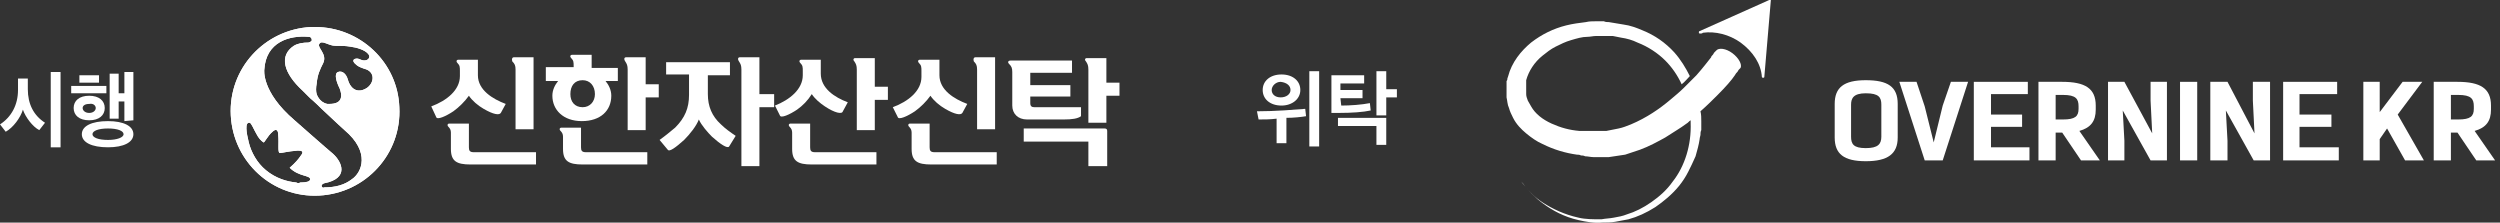 <?xml version="1.0" encoding="utf-8"?>
<!-- Generator: Adobe Illustrator 25.0.1, SVG Export Plug-In . SVG Version: 6.00 Build 0)  -->
<svg version="1.1" id="Layer_1" xmlns="http://www.w3.org/2000/svg" xmlns:xlink="http://www.w3.org/1999/xlink" x="0px" y="0px"
	 viewBox="0 0 305.5 27.2" style="enable-background:new 0 0 305.5 27.2;" xml:space="preserve">
<rect x="0" y="0" width="305.5" height="27.2" fill="#333333" stroke="none"/>
<style type="text/css">
	.st0{fill:#FFFFFF;}
	.st1{clip-path:url(#XMLID_2_);fill:#FFFFFF;}
</style>
<g>
	<g>
		<path class="st0" d="M16.3,16.4c0-1-1.2-1.6-3.1-1.6c-2,0-3.2,0.6-3.2,1.6s1.2,1.6,3.2,1.6C15.1,18,16.3,17.4,16.3,16.4
			 M16.3,14.7V8.8h-1.1v2.6h-0.7V9h-1.1v5.5h1.1v-2.1h0.7v2.4L16.3,14.7L16.3,14.7z M12.8,13.2c0-0.9-0.7-1.5-1.9-1.5S9,12.3,9,13.2
			s0.7,1.5,1.9,1.5S12.8,14.1,12.8,13.2 M15.1,16.4c0,0.4-0.8,0.7-1.9,0.7c-1.2,0-1.9-0.3-1.9-0.7c0-0.4,0.7-0.7,1.9-0.7
			S15.1,16,15.1,16.4 M8.7,11.4H13v-0.9H8.7V11.4z M9.7,10.1h2.4V9.2H9.7V10.1z M11.7,13.2c0,0.3-0.3,0.6-0.8,0.6s-0.8-0.3-0.8-0.6
			s0.3-0.5,0.8-0.5C11.4,12.6,11.7,12.9,11.7,13.2 M7.4,8.8H6.2V18h1.2C7.4,18,7.4,8.8,7.4,8.8z M5.5,15c-1.4-0.9-2.1-2.3-2.1-4.1
			V9.6H2.2V11c0,1.8-0.8,3.3-2.2,4.2l0.7,0.9c0.9-0.5,1.8-1.7,2.1-2.7c0.3,0.9,1.2,2.1,2,2.5L5.5,15z"/>
	</g>
	<g>
		<path class="st0" d="M170.7,11.9v-1h-1.3V8.7h-1.2v5.4h1.2v-2.2C169.4,11.9,170.7,11.9,170.7,11.9z M163.5,14.5v0.9h4.7v2.3h1.2
			v-3.3h-5.9V14.5z M163.8,12h2.7v-1h-2.7v-0.8h2.9v-1h-4v4.6c0.3,0,0.6,0,0.9,0c1.6,0,3-0.1,3.9-0.3l-0.1-0.9
			c-1,0.2-2.4,0.3-3.5,0.3L163.8,12L163.8,12z M158.9,11c0-1.1-0.9-1.9-2.3-1.9c-1.4,0-2.3,0.8-2.3,1.9s0.9,1.9,2.3,1.9
			C157.9,12.9,158.9,12.1,158.9,11 M161.2,8.7H160v9.2h1.2V8.7z M157.2,17.5v-3.1c0.9,0,1.8-0.1,2.4-0.2l-0.1-0.9
			c-1.3,0.1-3.6,0.3-5.9,0.3l0.2,1c0.7,0,1.4,0,2.2-0.1v3H157.2z M157.7,11c0,0.5-0.5,0.9-1.2,0.9s-1.1-0.4-1.1-0.9s0.5-1,1.1-1
			C157.3,10.1,157.7,10.5,157.7,11"/>
		<path class="st0" d="M229.9,16.7v-3.9c0-0.9-0.3-1.4-1.9-1.4c-1.5,0-1.8,0.6-1.8,1.4v3.9c0,0.9,0.3,1.4,1.8,1.4
			S229.9,17.6,229.9,16.7 M224.2,16.8v-4.1c0-2,1.1-2.9,3.8-2.9s3.9,0.8,3.9,2.9v4.1c0,2-1.2,2.9-3.9,2.9
			C225.3,19.7,224.2,18.8,224.2,16.8"/>
	</g>
	<polygon class="st0" points="240.5,10 237.4,19.6 235.2,19.6 232.1,10 234.2,10 235.2,13 236.3,17.4 237.4,12.9 238.4,10 	"/>
	<polygon class="st0" points="247.8,10 247.8,11.5 243.3,11.5 243.3,14 247.1,14 247.1,15.5 243.3,15.5 243.3,18 248,18 248,19.6 
		241.2,19.6 241.2,10 	"/>
	<g>
		<path class="st0" d="M252.1,14.6c1.5,0,1.9-0.4,1.9-1.3V13c0-0.9-0.3-1.4-1.9-1.4h-0.9v3H252.1z M254.3,19.6l-2.3-3.4h-0.8v3.4
			h-2.1V10h2.9c2.8,0,4.1,0.8,4.1,2.9v0.5c0,1.4-0.6,2.2-2,2.6l2.5,3.6H254.3z"/>
	</g>
	<polygon class="st0" points="264.8,19.6 262.8,19.6 259.4,13.5 259.6,17.2 259.6,19.6 257.6,19.6 257.6,10 259.6,10 263,16.3 
		262.8,12.3 262.8,10 264.8,10 	"/>
	<rect x="266.4" y="10" class="st0" width="2.1" height="9.6"/>
	<polygon class="st0" points="277.4,19.6 275.4,19.6 272,13.5 272.2,17.2 272.2,19.6 270.1,19.6 270.1,10 272.2,10 275.5,16.3 
		275.3,12.3 275.3,10 277.4,10 	"/>
	<polygon class="st0" points="285.6,10 285.6,11.5 281,11.5 281,14 284.9,14 284.9,15.5 281,15.5 281,18 285.8,18 285.8,19.6 
		279,19.6 279,10 	"/>
	<g>
		<path class="st0" d="M216.4,0c0,0-0.1,0-0.2,0l-8.5,3.8c-0.1,0-0.1,0.1-0.1,0.2c0,0.1,0.1,0.1,0.2,0.1c0.1,0,0.2,0,0.3-0.1
			c1.5-0.2,3.2,0.2,4.6,1.2c1.5,1.1,2.5,2.6,2.6,4.2c0,0.1,0.1,0.1,0.2,0.1l0,0c0.1,0,0.1-0.1,0.1-0.1L216.4,0
			C216.5,0.1,216.5,0.1,216.4,0"/>
	</g>
	<path class="st0" d="M186.3,11L186.3,11L186.3,11z"/>
	<g>
		<path class="st0" d="M211.7,6.5c-0.8-0.6-1.7-0.7-2-0.3c0,0-0.1,0.1-0.2,0.2c-0.1,0.1-0.1,0.2-0.2,0.3c-0.1,0.1-0.2,0.2-0.2,0.3
			c-0.4,0.5-1,1.3-1.8,2.2c-0.2,0.2-0.3,0.3-0.5,0.5c-0.3,0.3-0.7,0.7-1,1c-0.5,0.5-1.1,1-1.7,1.5c-1.3,1.1-2.9,2.2-4.8,3
			c-0.5,0.2-1,0.4-1.5,0.5s-1,0.2-1.5,0.3c-0.1,0-0.3,0-0.4,0c-0.1,0-0.3,0-0.4,0h-0.1l0,0l0,0h-0.1h-0.2h-0.2h-0.2
			c-0.3,0-0.6,0-0.9,0c-0.1,0-0.3,0-0.4,0c-0.1,0-0.3,0-0.4,0c-1.2-0.1-2.3-0.4-3.4-0.9c-1.1-0.5-2-1.2-2.5-2.1
			c-0.1-0.2-0.3-0.5-0.4-0.7c-0.1-0.3-0.2-0.5-0.2-0.8c0-0.1,0-0.3,0-0.4V11l0,0l0,0l0,0l0,0v-0.1v-0.3c0-0.1,0-0.1,0-0.2v-0.1v-0.1
			c0-0.1,0-0.1,0-0.2V9.8c0.3-1.1,1-2.2,2-3c0.5-0.4,1-0.8,1.6-1.1c0.6-0.3,1.2-0.6,1.9-0.8c0.7-0.2,1.3-0.4,2-0.4
			c0.3,0,0.7-0.1,1-0.1h0.3h0.1h0.1h0.3c0.1,0,0.2,0,0.3,0c0.2,0,0.3,0,0.5,0h0.5l0.5,0.1l0.5,0.1c0.7,0.1,1.4,0.3,2,0.6
			c1.3,0.5,2.5,1.3,3.4,2.2c0.8,0.8,1.5,1.8,2,2.9c0.4-0.3,0.7-0.7,1-1c-0.5-1-1.1-2-1.9-2.9c-1.1-1.2-2.4-2.1-3.9-2.7
			c-0.7-0.3-1.5-0.6-2.3-0.7l-0.6-0.1l-0.6-0.1l-0.6-0.1c-0.2,0-0.4,0-0.6-0.1c-0.1,0-0.2,0-0.3,0h-0.3h-0.1h-0.2H195
			c-0.4,0-0.8,0-1.2,0.1c-0.8,0.1-1.6,0.2-2.4,0.4c-1.6,0.4-3,1.1-4.3,2.1c-0.6,0.5-1.2,1.1-1.7,1.8s-0.9,1.5-1.1,2.3l-0.1,0.3
			c0,0.1,0,0.2-0.1,0.3v0.2v0.2c0,0.1,0,0.2,0,0.3v0.3V11v0.1l0,0v0.2c0,0.2,0,0.4,0,0.6c0.1,0.4,0.1,0.9,0.3,1.3
			c0.1,0.4,0.3,0.8,0.5,1.2c0.4,0.8,1,1.4,1.6,1.9c0.6,0.5,1.3,1,2,1.3c1.4,0.7,2.8,1.1,4.2,1.3c0.2,0,0.3,0,0.5,0.1
			c0.2,0,0.3,0,0.5,0.1c0.3,0,0.7,0.1,1,0.1h0.3h0.2h0.2h0.1l0,0l0,0h0.1c0.2,0,0.4,0,0.5,0c0.2,0,0.3,0,0.5,0
			c0.7-0.1,1.3-0.2,2-0.3c0.6-0.2,1.2-0.4,1.8-0.6c1.1-0.4,2.2-1,3.1-1.5c0.9-0.6,1.8-1.1,2.6-1.7c0.2-0.1,0.3-0.3,0.5-0.4
			c0,0.1,0,0.2,0,0.3c0.1,2.7-0.7,5.3-2.2,7.2c-0.7,1-1.6,1.8-2.6,2.5s-2,1.2-3,1.5c-0.5,0.2-1,0.3-1.6,0.4c-0.5,0.1-1,0.1-1.5,0.2
			c-1,0-2,0-2.8-0.2c-1.8-0.4-3.2-1.1-4.3-1.8c-1.1-0.7-1.8-1.5-2.2-2c-0.2-0.3-0.4-0.5-0.5-0.6s-0.2-0.2-0.2-0.2s0.1,0.1,0.2,0.2
			c0.1,0.1,0.3,0.4,0.5,0.6c0.4,0.5,1.1,1.3,2.2,2.1c1.1,0.8,2.5,1.6,4.3,2c0.9,0.2,1.9,0.4,2.9,0.3c0.5,0,1.1,0,1.6-0.1
			s1.1-0.2,1.6-0.3c1.1-0.3,2.2-0.8,3.3-1.5c1-0.7,2-1.5,2.9-2.6c0.4-0.5,0.8-1.1,1.1-1.7s0.6-1.2,0.9-1.9c0.2-0.7,0.4-1.4,0.5-2.1
			c0-0.2,0.1-0.4,0.1-0.5c0-0.2,0-0.4,0.1-0.6c0-0.2,0-0.4,0-0.5v-0.1l0,0v-0.1v-0.1v-0.3c0-0.4,0-0.8-0.1-1.2
			c0.8-0.7,1.5-1.4,2.1-2c1-1,1.7-1.8,2.1-2.4c0.1-0.2,0.2-0.3,0.3-0.4c0.1-0.1,0.1-0.2,0.2-0.3c0.1-0.1,0.2-0.2,0.2-0.2l0,0
			C212.9,7.9,212.5,7.1,211.7,6.5"/>
		<path class="st0" d="M300.4,14.6c1.5,0,1.9-0.4,1.9-1.3V13c0-0.9-0.3-1.4-1.9-1.4h-0.9v3H300.4z M302.6,19.6l-2.3-3.4h-0.8v3.4
			h-2.1V10h2.9c2.8,0,4.1,0.8,4.1,2.9v0.5c0,1.4-0.6,2.2-2,2.6l2.5,3.6H302.6z"/>
	</g>
	<polygon class="st0" points="293.9,19.6 296.2,19.6 293,14 296,10 293.6,10 290.8,13.7 290.8,10 288.8,10 288.8,19.6 290.8,19.6 
		290.8,17 291.7,15.7 	"/>
</g>
<g>
	<g id="XMLID_00000044169558120480191690000003291076155524903830_">
		<g id="XMLID_00000106144887028497975940000002221775689653437868_">
			<g id="XMLID_00000093868270150499512070000009992160140433188755_">
				<g id="XMLID_00000121244696856050904420000008815002628796977820_">
					<g id="XMLID_00000103954947801858807470000003883267764101047458_">
						<defs>
							<path id="XMLID_00000109723484003405849310000011970277865465466018_" d="M36.2,22.3c-1.1-0.1-2.5-0.5-3.7-1.5
								c-1.1-0.9-1.8-2.2-2.1-3.4c-0.3-1.2-0.5-2.5,0.1-2.4c0.2,0,0.5,0.8,0.8,1.3c0.3,0.6,0.6,0.9,0.9,1.1c0.1,0.1,0.5-0.8,1.1-1.3
								c0.3-0.3,0.7-0.4,0.7,0.4c0.1,1-0.1,2.2,0.2,2.2c0.3,0,0.9-0.2,2.2-0.3c0.5,0,0.8,0.1,0.3,0.7c-0.2,0.3-0.6,0.8-1.3,1.4
								c1.1,1.1,2.5,0.9,2.5,1.4c0,0.3-0.5,0.4-1.2,0.4C36.5,22.4,36.4,22.4,36.2,22.3 M40,12.7c-1-0.2-1.3-1.2-1.3-1.2
								c-0.1-0.3-0.1-0.8,0-1.3c0.1-1.1,0.4-1.7,0.8-2.5C40,6.6,38.8,5.9,39,5.4c0.3-0.6,1.1,0.2,2,0.2c0.8,0,1.2,0,1.8,0.1
								c0.8,0.1,1.8,0.4,2.2,0.9c0.4,0.5-0.2,1-0.9,0.7c-0.5-0.3-1.2-0.1-0.8,0.4c0.5,0.5,0.7,0.5,1.2,0.7c1.3,0.3,1.3,1.6,0.4,2.3
								c-1,0.7-2,0.4-2.4-1c-0.2-0.7-0.7-1.1-1.2-0.9c-0.5,0.2-0.2,1.2,0.2,2c0.7,1.8-0.7,1.9-1.2,1.9C40.1,12.7,40.1,12.7,40,12.7
								 M39.3,22.7c0-0.2,0.3-0.3,0.3-0.3c3.1-0.6,2.2-2.6,1.1-3.6c-0.5-0.4-4.7-4.1-4.7-4.1c-4.1-3.5-3.7-6.2-3.7-6.2
								c0.2-3.4,3.1-4.2,5.4-4c0.3,0,0.4,0.2,0.4,0.4c0,0.2-0.4,0.3-0.4,0.3c-0.7,0-1.3,0.1-1.8,0.4c-1.8,1.2-1.3,3.3,1.1,5.5
								c0.3,0.3,0.6,0.6,0.9,0.9c0,0,0.5,0.4,1.4,1.3c1.8,1.7,2.8,2.6,2.8,2.6c3.2,2.7,2.1,5.2,0.9,6c-0.9,0.7-2,1-3.4,1
								c0,0,0,0,0,0C39.5,23,39.3,22.9,39.3,22.7 M38,3.3c-5.7,0.3-10.1,5.1-9.8,10.8c0.3,5.7,5.1,10.1,10.8,9.8
								c5.7-0.3,10.1-5.1,9.8-10.8C48.6,7.6,44,3.3,38.5,3.3C38.3,3.3,38.2,3.3,38,3.3"/>
						</defs>
						<use xlink:href="#XMLID_00000109723484003405849310000011970277865465466018_"  style="overflow:visible;fill:#FFFFFF;"/>
						<clipPath id="XMLID_2_">
							<use xlink:href="#XMLID_00000109723484003405849310000011970277865465466018_"  style="overflow:visible;"/>
						</clipPath>
						
							<rect id="XMLID_00000067921054981086560520000015525239483012006054_" x="27.9" y="3.3" class="st1" width="21.1" height="20.9"/>
					</g>
				</g>
			</g>
		</g>
	</g>
	<g>
		<path class="st0" d="M56.2,8.7c0-0.5,0-0.7-0.3-1c-0.2-0.2-0.1-0.4,0.1-0.4h2.4v1.9c0,1.8,1.8,2.9,3.4,3.5l-0.6,1.1
			c-0.2,0.3-0.9,0.2-2.1-0.5c-0.7-0.4-1.4-1-1.8-1.6c-0.5,0.7-1.2,1.4-1.9,1.9c-0.9,0.6-2,1.1-2.1,0.7L52.7,13
			c1.9-0.7,3.5-2,3.5-3.7V8.7z M65.5,18.5v1.6h-8c-1.7,0-2.4-0.4-2.4-1.9v-2c0-0.3-0.1-0.5-0.3-0.7c-0.2-0.2-0.1-0.4,0.1-0.4h2.4V18
			c0,0.4,0.1,0.6,0.6,0.6H65.5z M63,15.8V8.5c0-0.5-0.1-0.7-0.4-1C62.5,7.2,62.6,7,62.8,7h2.4v8.8H63z"/>
		<path class="st0" d="M70.1,8.1c0-0.5,0-0.7-0.3-1c-0.2-0.2-0.1-0.4,0.1-0.4h2.4v1.6h3.2v1.6h-1.5c0.4,0.5,0.7,1.1,0.7,1.8
			c0,1.8-1.3,3.1-3.6,3.1c-2.3,0-3.6-1.4-3.6-3.1c0-0.7,0.3-1.3,0.7-1.8h-1.5V8.2h3.4V8.1z M79.1,18.5v1.6h-7.9
			c-1.7,0-2.4-0.4-2.4-1.9v-1.5c0-0.3-0.1-0.5-0.3-0.7c-0.2-0.2-0.1-0.4,0.1-0.4h2.4V18c0,0.4,0.1,0.6,0.6,0.6H79.1z M72.7,11.5
			c0-1-0.6-1.7-1.5-1.7c-1,0-1.5,0.7-1.5,1.7c0,0.9,0.5,1.6,1.5,1.6C72.1,13.1,72.7,12.4,72.7,11.5z M76.7,16V8.5
			c0-0.5-0.1-0.7-0.3-1C76.2,7.2,76.3,7,76.5,7h2.4v3.3h1.6v1.6h-1.6v4H76.7z"/>
		<path class="st0" d="M81.4,9.1V7.6h7.8v1.6h-2.7v2.3c0,1.5,0.5,2.7,1.6,3.7c0.5,0.5,1.2,1,1.8,1.4l-0.8,1.3
			c-0.2,0.3-1.1-0.3-2.1-1.2c-0.5-0.5-1.3-1.4-1.6-2.1c-0.3,0.8-1.1,1.8-1.8,2.5c-1,0.9-1.8,1.5-2,1.2l-1-1.2c0.7-0.5,1.3-1,1.9-1.5
			c1.2-1.2,1.7-2.4,1.7-4V9.1H81.4z M90.6,20.3V8.5c0-0.5-0.1-0.7-0.3-1C90.1,7.2,90.2,7,90.4,7h2.4v4.5h1.8v1.6h-1.8v7.2H90.6z"/>
		<path class="st0" d="M98.1,8.7c0-0.5,0-0.7-0.3-1c-0.2-0.2-0.1-0.4,0.1-0.4h2.4V9c0,1.8,1.7,2.9,3.3,3.5l-0.6,1.1
			c-0.1,0.4-1,0.2-2.2-0.6c-0.6-0.4-1.2-0.9-1.6-1.5c-0.5,0.8-1.1,1.4-1.8,1.9c-0.9,0.6-2,1.1-2.1,0.7l-0.6-1.2
			c1.8-0.7,3.4-2,3.4-3.7V8.7z M107.1,18.5v1.6h-7.9c-1.7,0-2.4-0.4-2.4-1.9v-2c0-0.3-0.1-0.5-0.3-0.7c-0.2-0.2-0.1-0.4,0.1-0.4h2.4
			V18c0,0.4,0.1,0.6,0.6,0.6H107.1z M104.7,15.8V8.5c0-0.5-0.1-0.7-0.3-1c-0.2-0.2-0.1-0.4,0.1-0.4h2.4v3.5h1.6v1.6h-1.6v3.7H104.7z
			"/>
		<path class="st0" d="M112.6,8.7c0-0.5,0-0.7-0.3-1c-0.2-0.2-0.1-0.4,0.1-0.4h2.4v1.9c0,1.8,1.8,2.9,3.4,3.5l-0.6,1.1
			c-0.2,0.3-0.9,0.2-2.1-0.5c-0.7-0.4-1.4-1-1.8-1.6c-0.5,0.7-1.2,1.4-1.9,1.9c-0.9,0.6-2,1.1-2.1,0.7l-0.6-1.2
			c1.9-0.7,3.5-2,3.5-3.7V8.7z M121.8,18.5v1.6h-8c-1.7,0-2.4-0.4-2.4-1.9v-2c0-0.3-0.1-0.5-0.3-0.7c-0.2-0.2-0.1-0.4,0.1-0.4h2.4
			V18c0,0.4,0.1,0.6,0.6,0.6H121.8z M119.4,15.8V8.5c0-0.5-0.1-0.7-0.4-1C118.9,7.2,119,7,119.2,7h2.4v8.8H119.4z"/>
		<path class="st0" d="M125.9,12.6c0,0.4,0.2,0.5,0.5,0.5h5.7v1.1c-0.4,0.3-1.1,0.4-2.1,0.4h-4.5c-1.1,0-1.8-0.7-1.8-1.7V8.8
			c0-0.5-0.1-0.7-0.4-1c-0.2-0.2-0.1-0.4,0.2-0.4h7.5v1.5h-5.1v1.5h4.9v1.4h-4.9V12.6z M125.1,17.3v-1.6h9.9c0.2,0,0.3,0.1,0.3,0.3
			v4.3H133v-3H125.1z M133,14.9V8.5c0-0.5-0.1-0.7-0.3-1c-0.2-0.2-0.1-0.4,0.1-0.4h2.4v3h1.6v1.6h-1.6v3.3H133z"/>
	</g>
</g>
</svg>
